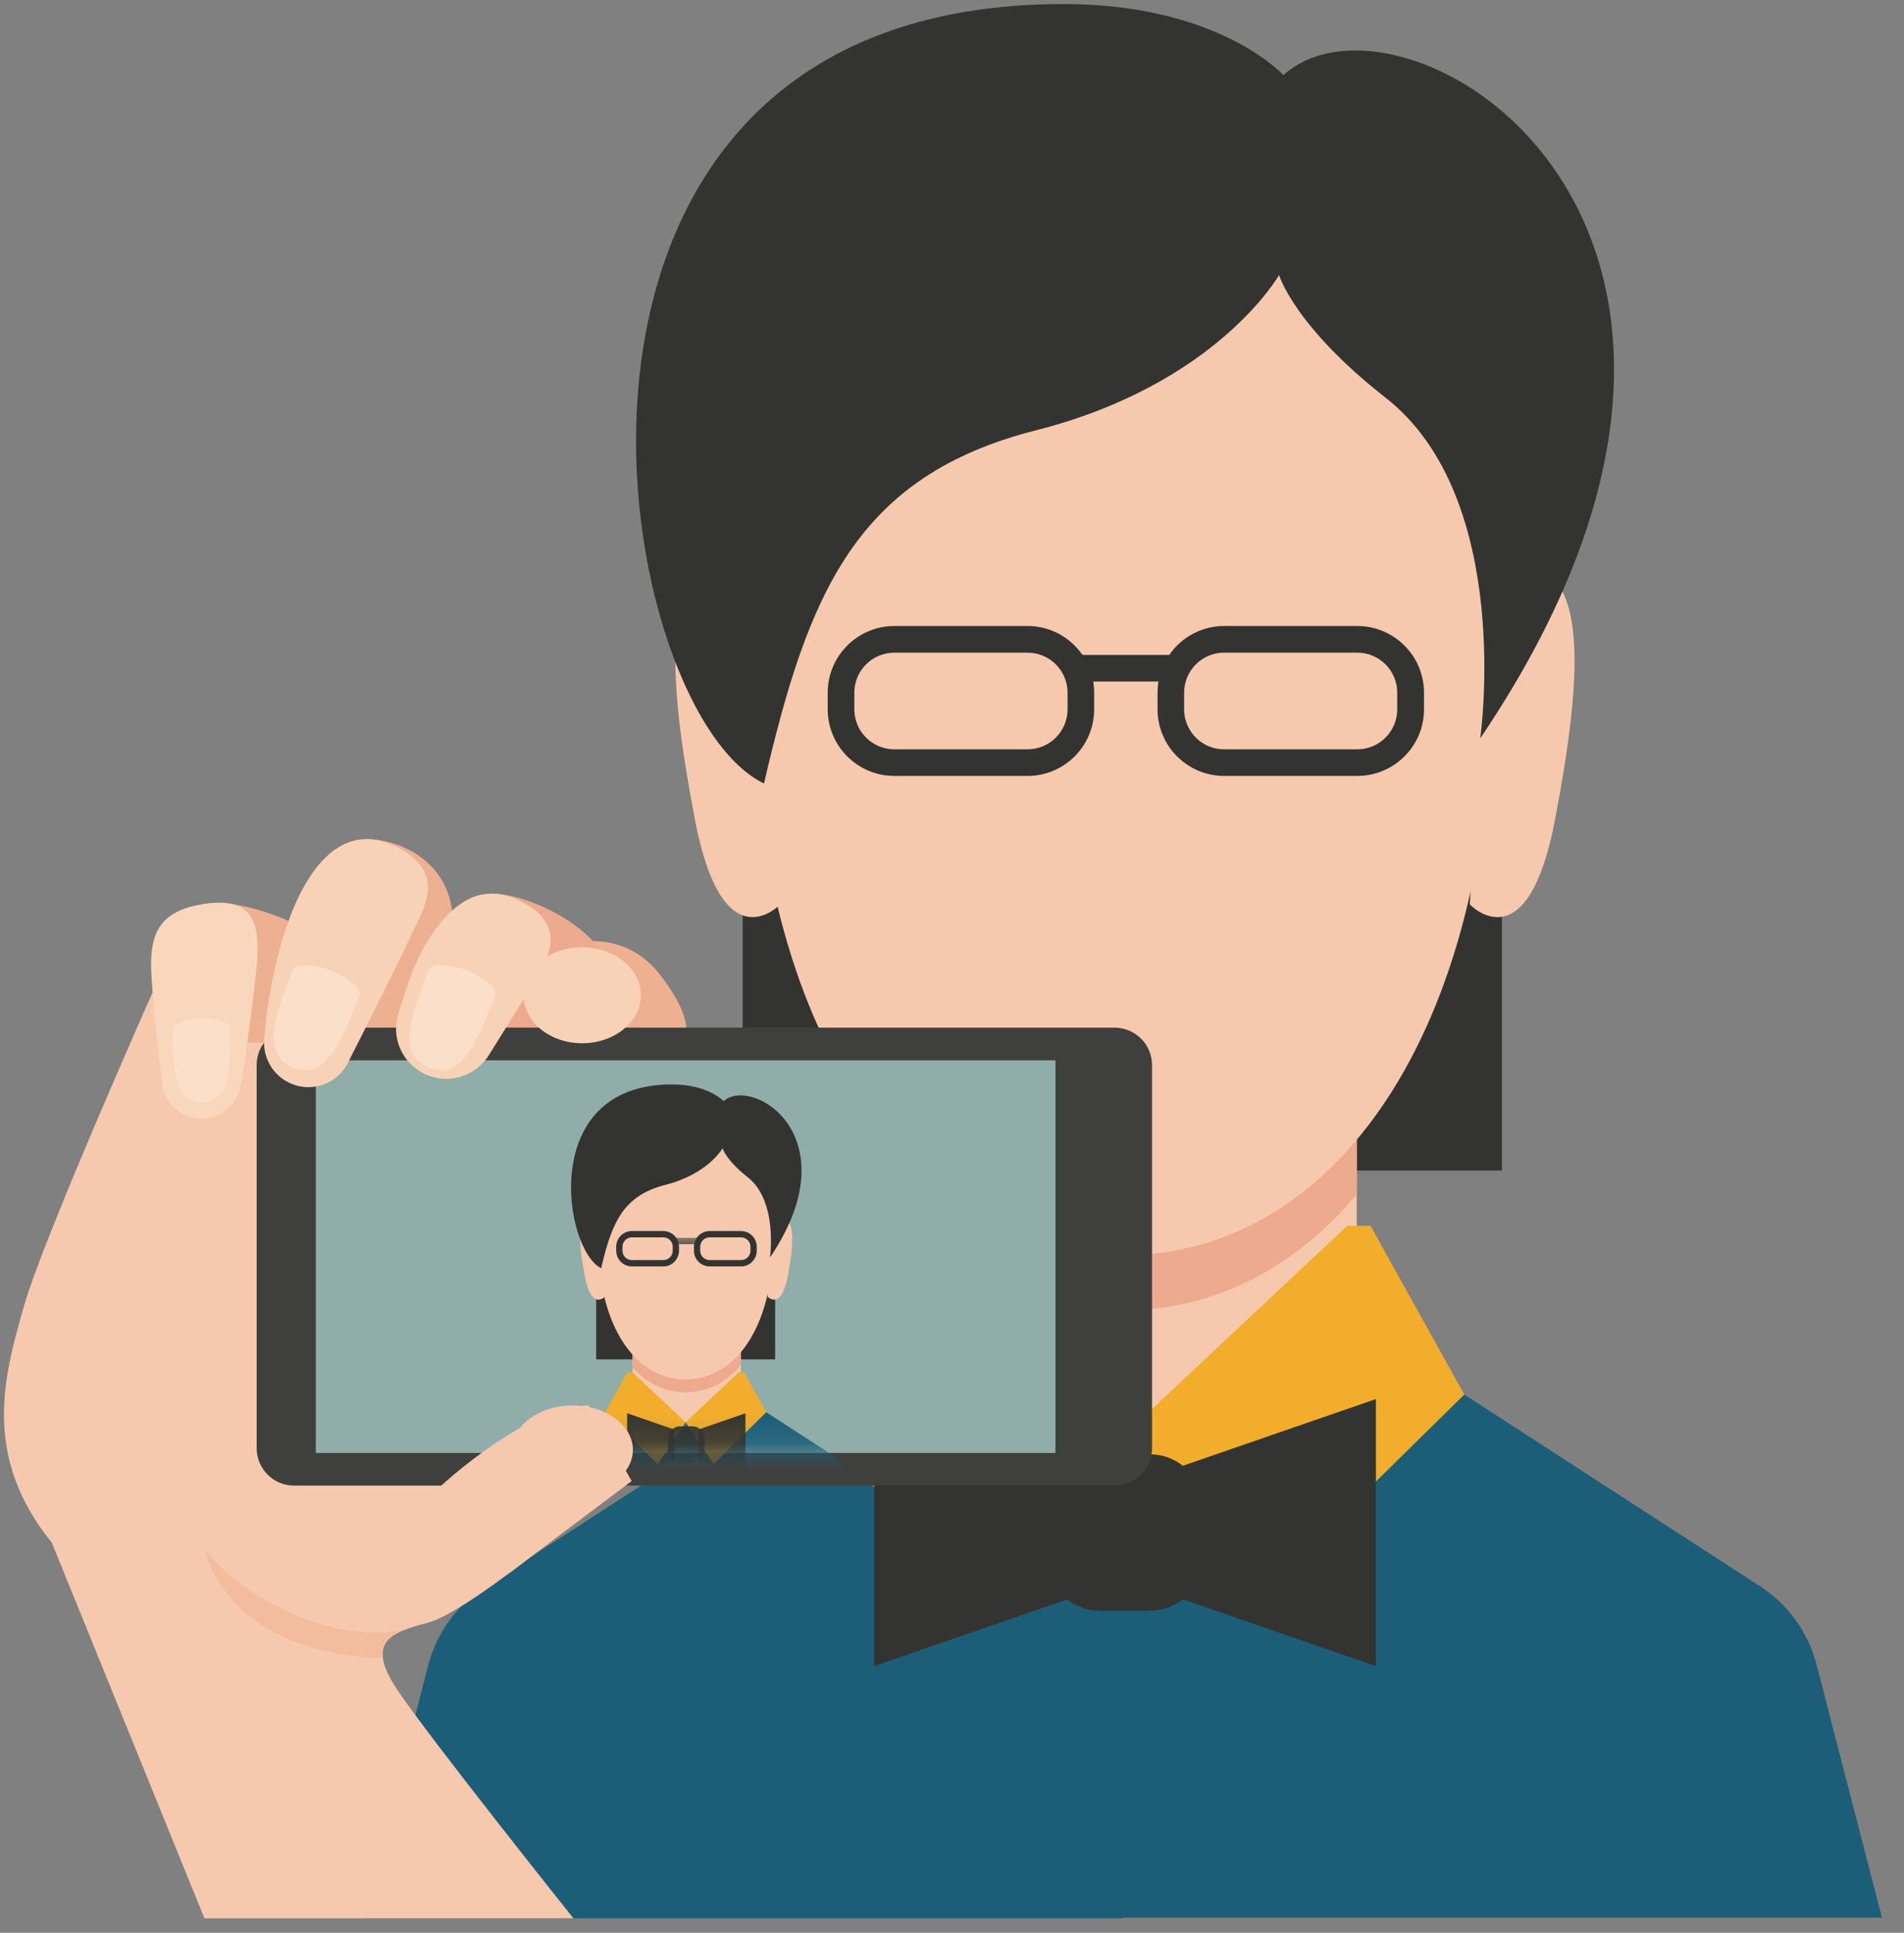 <?xml version="1.0" encoding="UTF-8"?>
<svg width="68px" height="69px" viewBox="0 0 68 69" version="1.1" xmlns="http://www.w3.org/2000/svg" xmlns:xlink="http://www.w3.org/1999/xlink">
    <rect x="0" y="0" width="68" height="69" fill="#808080" stroke="none"/>
    <!-- Generator: Sketch 50.2 (55047) - http://www.bohemiancoding.com/sketch -->
    <title>Group</title>
    <desc>Created with Sketch.</desc>
    <defs>
        <polygon id="path-1" points="0.094 0.19 12.882 0.19 12.882 7.869 0.094 7.869"></polygon>
    </defs>
    <g id="Page-1" stroke="none" stroke-width="1" fill="none" fill-rule="evenodd">
        <g id="5082" transform="translate(-130, -2)">
            <g id="Group" transform="translate(130, 2)">
                <polygon id="Fill-356" fill="#333431" points="26.525 41.787 53.641 41.787 53.641 31.871 26.525 31.871"></polygon>
                <path d="M27.862,32.287 C27.862,32.287 25.814,34.467 24.822,29.273 C23.758,23.722 23.797,20.709 25.704,20.075 C26.92,19.669 27.27,20.707 27.27,20.707 L27.862,32.287" id="Fill-357" fill="#F6C9AE"></path>
                <path d="M32.042,40.114 L32.042,44.041 C32.042,45.47 32.685,46.824 33.792,47.727 L37.214,50.52 C38.958,51.944 41.461,51.95 43.213,50.535 L46.688,47.728 C47.805,46.825 48.455,45.465 48.455,44.027 L48.455,39.734 L32.042,40.114" id="Fill-358" fill="#F6C9AE"></path>
                <path d="M32.042,43 C34.252,45.445 37.016,46.781 40.085,46.781 C43.303,46.781 46.2,45.324 48.455,42.638 L48.455,39.734 L32.042,40.114 L32.042,43" id="Fill-359" fill="#EEAA8E"></path>
                <path d="M40.085,44.818 C47.579,44.818 53.325,36.967 53.325,23.96 C53.325,7.742 48.569,3.974 40.085,3.974 C31.6,3.974 26.84,7.742 26.84,23.96 C26.84,36.967 32.588,44.818 40.085,44.818" id="Fill-360" fill="#F6C9AE"></path>
                <path d="M52.494,32.287 C52.494,32.287 54.543,34.467 55.534,29.273 C56.595,23.722 56.56,20.709 54.655,20.075 C53.438,19.669 53.089,20.707 53.089,20.707 L52.494,32.287" id="Fill-361" fill="#F6C9AE"></path>
                <path d="M27.286,27.97 C21.657,25.267 17.605,0.144 37.989,0.144 C43.54,0.144 45.835,2.681 45.835,2.681 C50.143,-1.206 65.251,8.014 52.865,26.361 C52.865,26.361 54.089,17.799 49.487,14.199 C46.216,11.642 45.681,9.818 45.681,9.818 C45.681,9.818 43.47,13.72 36.998,15.362 C30.571,16.996 28.864,21.165 27.286,27.97" id="Fill-362" fill="#333431"></path>
                <path d="M31.939,23.3 C31.152,23.3 30.512,23.94 30.512,24.728 L30.512,25.322 C30.512,26.109 31.152,26.75 31.939,26.75 L36.7,26.75 C37.488,26.75 38.127,26.109 38.127,25.322 L38.127,24.728 C38.127,23.94 37.488,23.3 36.7,23.3 L31.939,23.3 Z M36.7,27.7 L31.939,27.7 C30.631,27.7 29.561,26.634 29.561,25.322 L29.561,24.728 C29.561,23.415 30.631,22.348 31.939,22.348 L36.7,22.348 C38.01,22.348 39.077,23.415 39.077,24.728 L39.077,25.322 C39.077,26.634 38.01,27.7 36.7,27.7 Z" id="Fill-363" fill="#333431"></path>
                <path d="M43.716,23.3 C42.929,23.3 42.29,23.94 42.29,24.728 L42.29,25.322 C42.29,26.109 42.929,26.75 43.716,26.75 L48.476,26.75 C49.263,26.75 49.901,26.109 49.901,25.322 L49.901,24.728 C49.901,23.94 49.263,23.3 48.476,23.3 L43.716,23.3 Z M48.476,27.7 L43.716,27.7 C42.407,27.7 41.341,26.634 41.341,25.322 L41.341,24.728 C41.341,23.415 42.407,22.348 43.716,22.348 L48.476,22.348 C49.787,22.348 50.858,23.415 50.858,24.728 L50.858,25.322 C50.858,26.634 49.787,27.7 48.476,27.7 Z" id="Fill-364" fill="#333431"></path>
                <path d="M67.212,68.461 L64.878,59.429 C64.579,58.275 63.858,57.275 62.858,56.627 L52.296,49.785 L40.075,51.304 L40.075,51.324 L27.875,49.805 L17.313,56.65 C16.313,57.299 15.591,58.299 15.293,59.451 L12.958,68.482 L40.095,68.482 L40.095,68.461 L67.212,68.461" id="Fill-365" fill="#1C5E78"></path>
                <polygon id="Fill-366" fill="#333431" points="38.601 24.33 41.813 24.33 41.813 23.38 38.601 23.38"></polygon>
                <polyline id="Fill-367" fill="#F1AD2B" points="32.053 43.779 31.219 43.779 27.875 49.805 35.856 57.656 40.096 51.325 32.053 43.779"></polyline>
                <polyline id="Fill-368" fill="#F1AD2B" points="48.116 43.759 48.947 43.759 52.296 49.785 44.313 57.635 40.071 51.304 48.116 43.759"></polyline>
                <path d="M42.971,55.6 C42.971,56.647 42.114,57.504 41.067,57.504 L39.288,57.504 C38.241,57.504 37.384,56.647 37.384,55.6 L37.384,53.821 C37.384,52.774 38.241,51.918 39.288,51.918 L41.067,51.918 C42.114,51.918 42.971,52.774 42.971,53.821 L42.971,55.6" id="Fill-369" fill="#333431"></path>
                <polyline id="Fill-370" fill="#333431" points="38.315 57.027 31.219 59.48 31.219 49.945 38.315 52.396 38.315 57.027"></polyline>
                <polyline id="Fill-371" fill="#333431" points="42.044 57.027 49.14 59.48 49.14 49.945 42.044 52.396 42.044 57.027"></polyline>
                <path d="M14.21,60.357 C15.38,62.095 20.479,68.482 20.479,68.482 L7.301,68.482 L1.851,55.072 C-0.682,51.953 0.163,49.066 0.851,46.646 C1.534,44.228 5.452,35.422 5.452,35.422 L13.564,37.242 L22.057,53.037 C22.057,53.037 16.903,57.507 15.281,57.929 C15.083,57.98 14.898,58.031 14.729,58.086 C14.042,58.301 13.589,58.58 13.673,59.191 C13.712,59.492 13.881,59.867 14.21,60.357" id="Fill-372" fill="#F6C9AE"></path>
                <path d="M19.328,34.306 C20.354,33.359 22.356,33.212 23.589,34.816 C24.82,36.419 24.468,37.018 24.468,37.018 L21.602,37.244 L19.328,34.306" id="Fill-373" fill="#EDB192"></path>
                <path d="M17.733,31.911 C18.752,31.97 20.476,32.709 21.374,33.816 C22.271,34.924 19.843,37.018 19.843,37.018 L17.698,36.894 L17.733,31.911" id="Fill-374" fill="#EEAA8E"></path>
                <path d="M13.107,29.957 C14.144,29.955 16.044,30.65 16.167,32.744 C16.291,34.837 14.144,37.018 14.144,37.018 L12.894,37.018 L13.107,29.957" id="Fill-375" fill="#EDB192"></path>
                <path d="M39.809,36.686 C40.543,36.686 41.144,37.287 41.144,38.02 L41.144,51.701 C41.144,52.436 40.543,53.035 39.809,53.035 L10.5,53.035 C9.767,53.035 9.166,52.436 9.166,51.701 L9.166,38.02 C9.166,37.287 9.767,36.686 10.5,36.686 L39.809,36.686" id="Fill-376" fill="#3F403D"></path>
                <polygon id="Fill-377" fill="#91ADA9" points="11.279 51.869 37.695 51.869 37.695 37.853 11.279 37.853"></polygon>
                <path d="M22.886,35.529 C22.886,36.476 21.947,37.244 20.792,37.244 C19.636,37.244 18.699,36.476 18.699,35.529 C18.699,34.584 19.636,33.816 20.792,33.816 C21.947,33.816 22.886,34.584 22.886,35.529" id="Fill-378" fill="#F8D2B7"></path>
                <path d="M7.197,32.287 C8.446,32.023 10.306,32.877 10.306,32.877 L9.431,37.229 L8.83,37.229 L7.197,32.287" id="Fill-379" fill="#EDB192"></path>
                <path d="M7.197,32.287 C5.721,32.533 5.333,33.306 5.403,34.714 C5.474,36.121 5.773,38.512 5.773,38.512 C5.773,39.3 6.41,39.937 7.197,39.937 C7.93,39.937 8.527,39.382 8.605,38.67 L8.621,38.671 C8.621,38.671 8.957,36.508 9.166,34.503 C9.375,32.498 8.674,32.041 7.197,32.287" id="Fill-380" fill="#F9D7BC"></path>
                <path d="M14.144,30.228 C12.209,29.261 10.926,31.019 10.223,33.113 C9.52,35.206 9.431,37.229 9.431,37.229 C9.431,38.103 10.14,38.811 11.014,38.811 C11.666,38.811 12.227,38.416 12.468,37.853 L12.469,37.853 C12.469,37.853 14.109,34.643 14.583,33.592 C15.06,32.541 16.08,31.197 14.144,30.228" id="Fill-381" fill="#F8D2B7"></path>
                <path d="M19.157,34.924 C19.544,34.274 20.265,33.078 18.7,32.226 C17.134,31.373 16.124,32.367 15.447,33.324 C14.769,34.281 14.461,35.487 14.208,36.247 L14.214,36.25 C14.173,36.4 14.144,36.554 14.144,36.718 C14.144,37.709 14.947,38.512 15.939,38.512 C16.554,38.512 17.097,38.201 17.421,37.728 L17.421,37.729 L17.422,37.724 L17.43,37.713 C17.538,37.543 18.788,35.549 19.157,34.924" id="Fill-382" fill="#F8D2B7"></path>
                <path d="M13.626,59.191 C13.106,59.191 8.401,59.086 7.301,55.299 C8.359,56.734 11.035,58.284 13.38,58.284 C13.836,58.284 14.279,58.226 14.696,58.096 C14.08,58.293 13.661,58.546 13.663,59.054 C13.663,59.098 13.666,59.143 13.673,59.191 C13.673,59.191 13.657,59.191 13.626,59.191" id="Fill-383" fill="#F4BC9F"></path>
                <path d="M14.696,58.096 C14.707,58.093 14.718,58.089 14.729,58.086 C14.718,58.089 14.707,58.093 14.696,58.096" id="Fill-384" fill="#FEF0E6"></path>
                <polygon id="Fill-385" fill="#333431" points="21.292 48.529 27.684 48.529 27.684 46.192 21.292 46.192"></polygon>
                <path d="M21.606,46.29 C21.606,46.29 21.125,46.804 20.891,45.58 C20.639,44.271 20.648,43.56 21.098,43.412 C21.385,43.316 21.467,43.56 21.467,43.56 L21.606,46.29" id="Fill-386" fill="#F6C9AE"></path>
                <path d="M22.592,48.134 L22.592,49.06 C22.592,49.397 22.744,49.717 23.005,49.929 L23.812,50.588 C24.223,50.923 24.813,50.925 25.226,50.591 L26.044,49.929 C26.308,49.717 26.461,49.395 26.461,49.056 L26.461,48.045 L22.592,48.134" id="Fill-387" fill="#F6C9AE"></path>
                <path d="M22.592,48.816 C23.112,49.391 23.765,49.707 24.489,49.707 C25.247,49.707 25.93,49.363 26.461,48.73 L26.461,48.047 L22.592,48.134 L22.592,48.816" id="Fill-388" fill="#EEAA8E"></path>
                <path d="M24.489,49.244 C26.254,49.244 27.609,47.392 27.609,44.328 C27.609,40.504 26.487,39.617 24.489,39.617 C22.488,39.617 21.366,40.504 21.366,44.328 C21.366,47.392 22.721,49.244 24.489,49.244" id="Fill-389" fill="#F6C9AE"></path>
                <path d="M27.413,46.29 C27.413,46.29 27.896,46.804 28.129,45.58 C28.379,44.271 28.371,43.56 27.922,43.412 C27.635,43.316 27.553,43.56 27.553,43.56 L27.413,46.29" id="Fill-390" fill="#F6C9AE"></path>
                <path d="M21.471,45.273 C20.145,44.636 19.189,38.713 23.993,38.713 C25.302,38.713 25.843,39.312 25.843,39.312 C26.858,38.394 30.42,40.568 27.5,44.893 C27.5,44.893 27.789,42.875 26.704,42.026 C25.932,41.424 25.807,40.994 25.807,40.994 C25.807,40.994 25.286,41.914 23.761,42.3 C22.246,42.685 21.843,43.668 21.471,45.273" id="Fill-391" fill="#333431"></path>
                <path d="M22.567,44.172 C22.382,44.172 22.232,44.322 22.232,44.508 L22.232,44.649 C22.232,44.834 22.382,44.984 22.567,44.984 L23.69,44.984 C23.876,44.984 24.026,44.834 24.026,44.649 L24.026,44.508 C24.026,44.322 23.876,44.172 23.69,44.172 L22.567,44.172 Z M23.69,45.21 L22.567,45.21 C22.259,45.21 22.007,44.959 22.007,44.649 L22.007,44.508 C22.007,44.199 22.259,43.947 22.567,43.947 L23.69,43.947 C24,43.947 24.25,44.199 24.25,44.508 L24.25,44.649 C24.25,44.959 24,45.21 23.69,45.21 Z" id="Fill-392" fill="#333431"></path>
                <path d="M25.345,44.172 C25.159,44.172 25.007,44.322 25.007,44.508 L25.007,44.649 C25.007,44.834 25.159,44.984 25.345,44.984 L26.465,44.984 C26.651,44.984 26.802,44.834 26.802,44.649 L26.802,44.508 C26.802,44.322 26.651,44.172 26.465,44.172 L25.345,44.172 Z M26.465,45.21 L25.345,45.21 C25.036,45.21 24.784,44.959 24.784,44.649 L24.784,44.508 C24.784,44.199 25.036,43.947 25.345,43.947 L26.465,43.947 C26.775,43.947 27.027,44.199 27.027,44.508 L27.027,44.649 C27.027,44.959 26.775,45.21 26.465,45.21 Z" id="Fill-393" fill="#333431"></path>
                <g id="Group-403" transform="translate(18, 44)">
                    <mask id="mask-2" fill="white">
                        <use xlink:href="#path-1"></use>
                    </mask>
                    <g id="Clip-395"></g>
                    <polygon id="Fill-394" fill="#333431" mask="url(#mask-2)" points="6.137 0.416 6.895 0.416 6.895 0.19 6.137 0.19"></polygon>
                    <path d="M3.609,6.42 L1.12,8.032 C0.883,8.184 0.713,8.421 0.643,8.693 L0.094,10.822 L6.489,10.822 L6.489,6.777 L3.609,6.42" id="Fill-396" fill="#1C5E78" mask="url(#mask-2)"></path>
                    <polyline id="Fill-397" fill="#F1AD2B" mask="url(#mask-2)" points="4.595 5 4.398 5 3.609 6.42 5.49 8.269 6.491 6.777 4.595 5"></polyline>
                    <path d="M9.366,6.415 L11.856,8.028 C12.092,8.18 12.262,8.417 12.333,8.689 L12.882,10.818 L6.485,10.818 L6.485,6.773 L9.366,6.415" id="Fill-398" fill="#1C5E78" mask="url(#mask-2)"></path>
                    <polyline id="Fill-399" fill="#F1AD2B" mask="url(#mask-2)" points="8.38 4.994 8.577 4.994 9.366 6.415 7.485 8.265 6.485 6.773 8.38 4.994"></polyline>
                    <path d="M7.167,7.786 C7.167,8.032 6.966,8.234 6.719,8.234 L6.299,8.234 C6.053,8.234 5.851,8.032 5.851,7.786 L5.851,7.366 C5.851,7.12 6.053,6.918 6.299,6.918 L6.719,6.918 C6.966,6.918 7.167,7.12 7.167,7.366 L7.167,7.786" id="Fill-400" fill="#333431" mask="url(#mask-2)"></path>
                    <polyline id="Fill-401" fill="#333431" mask="url(#mask-2)" points="6.07 8.121 4.398 8.7 4.398 6.453 6.07 7.031 6.07 8.121"></polyline>
                    <polyline id="Fill-402" fill="#333431" mask="url(#mask-2)" points="6.949 8.121 8.623 8.7 8.623 6.453 6.949 7.031 6.949 8.121"></polyline>
                </g>
                <path d="M22.604,51.756 C22.604,52.631 21.64,53.34 20.449,53.34 C19.259,53.34 18.294,52.631 18.294,51.756 C18.294,50.883 19.259,50.174 20.449,50.174 C21.64,50.174 22.604,50.883 22.604,51.756" id="Fill-404" fill="#F6C9AE"></path>
                <path d="M21.029,50.174 C19.175,50.191 16.625,52.195 15.429,53.34 C14.232,54.482 18.229,56.128 18.229,56.128 L22.559,52.872 L21.029,50.174" id="Fill-405" fill="#F6C9AE"></path>
                <path d="M10.505,38.128 C9.175,37.631 9.977,35.911 10.482,34.558 C10.965,34.224 12.603,34.765 12.865,35.449 C12.167,37.316 11.59,38.533 10.505,38.128" id="Fill-406" fill="#FBDFC8"></path>
                <path d="M15.357,38.128 C14.026,37.631 14.829,35.911 15.334,34.558 C15.817,34.224 17.454,34.765 17.718,35.449 C17.018,37.316 16.442,38.533 15.357,38.128" id="Fill-407" fill="#FBDFC8"></path>
                <path d="M7.246,39.351 C6.102,39.373 6.193,37.847 6.171,36.686 C6.433,36.293 7.819,36.213 8.219,36.646 C8.249,38.252 8.178,39.334 7.246,39.351" id="Fill-408" fill="#FBDFC8"></path>
            </g>
        </g>
    </g>
</svg>